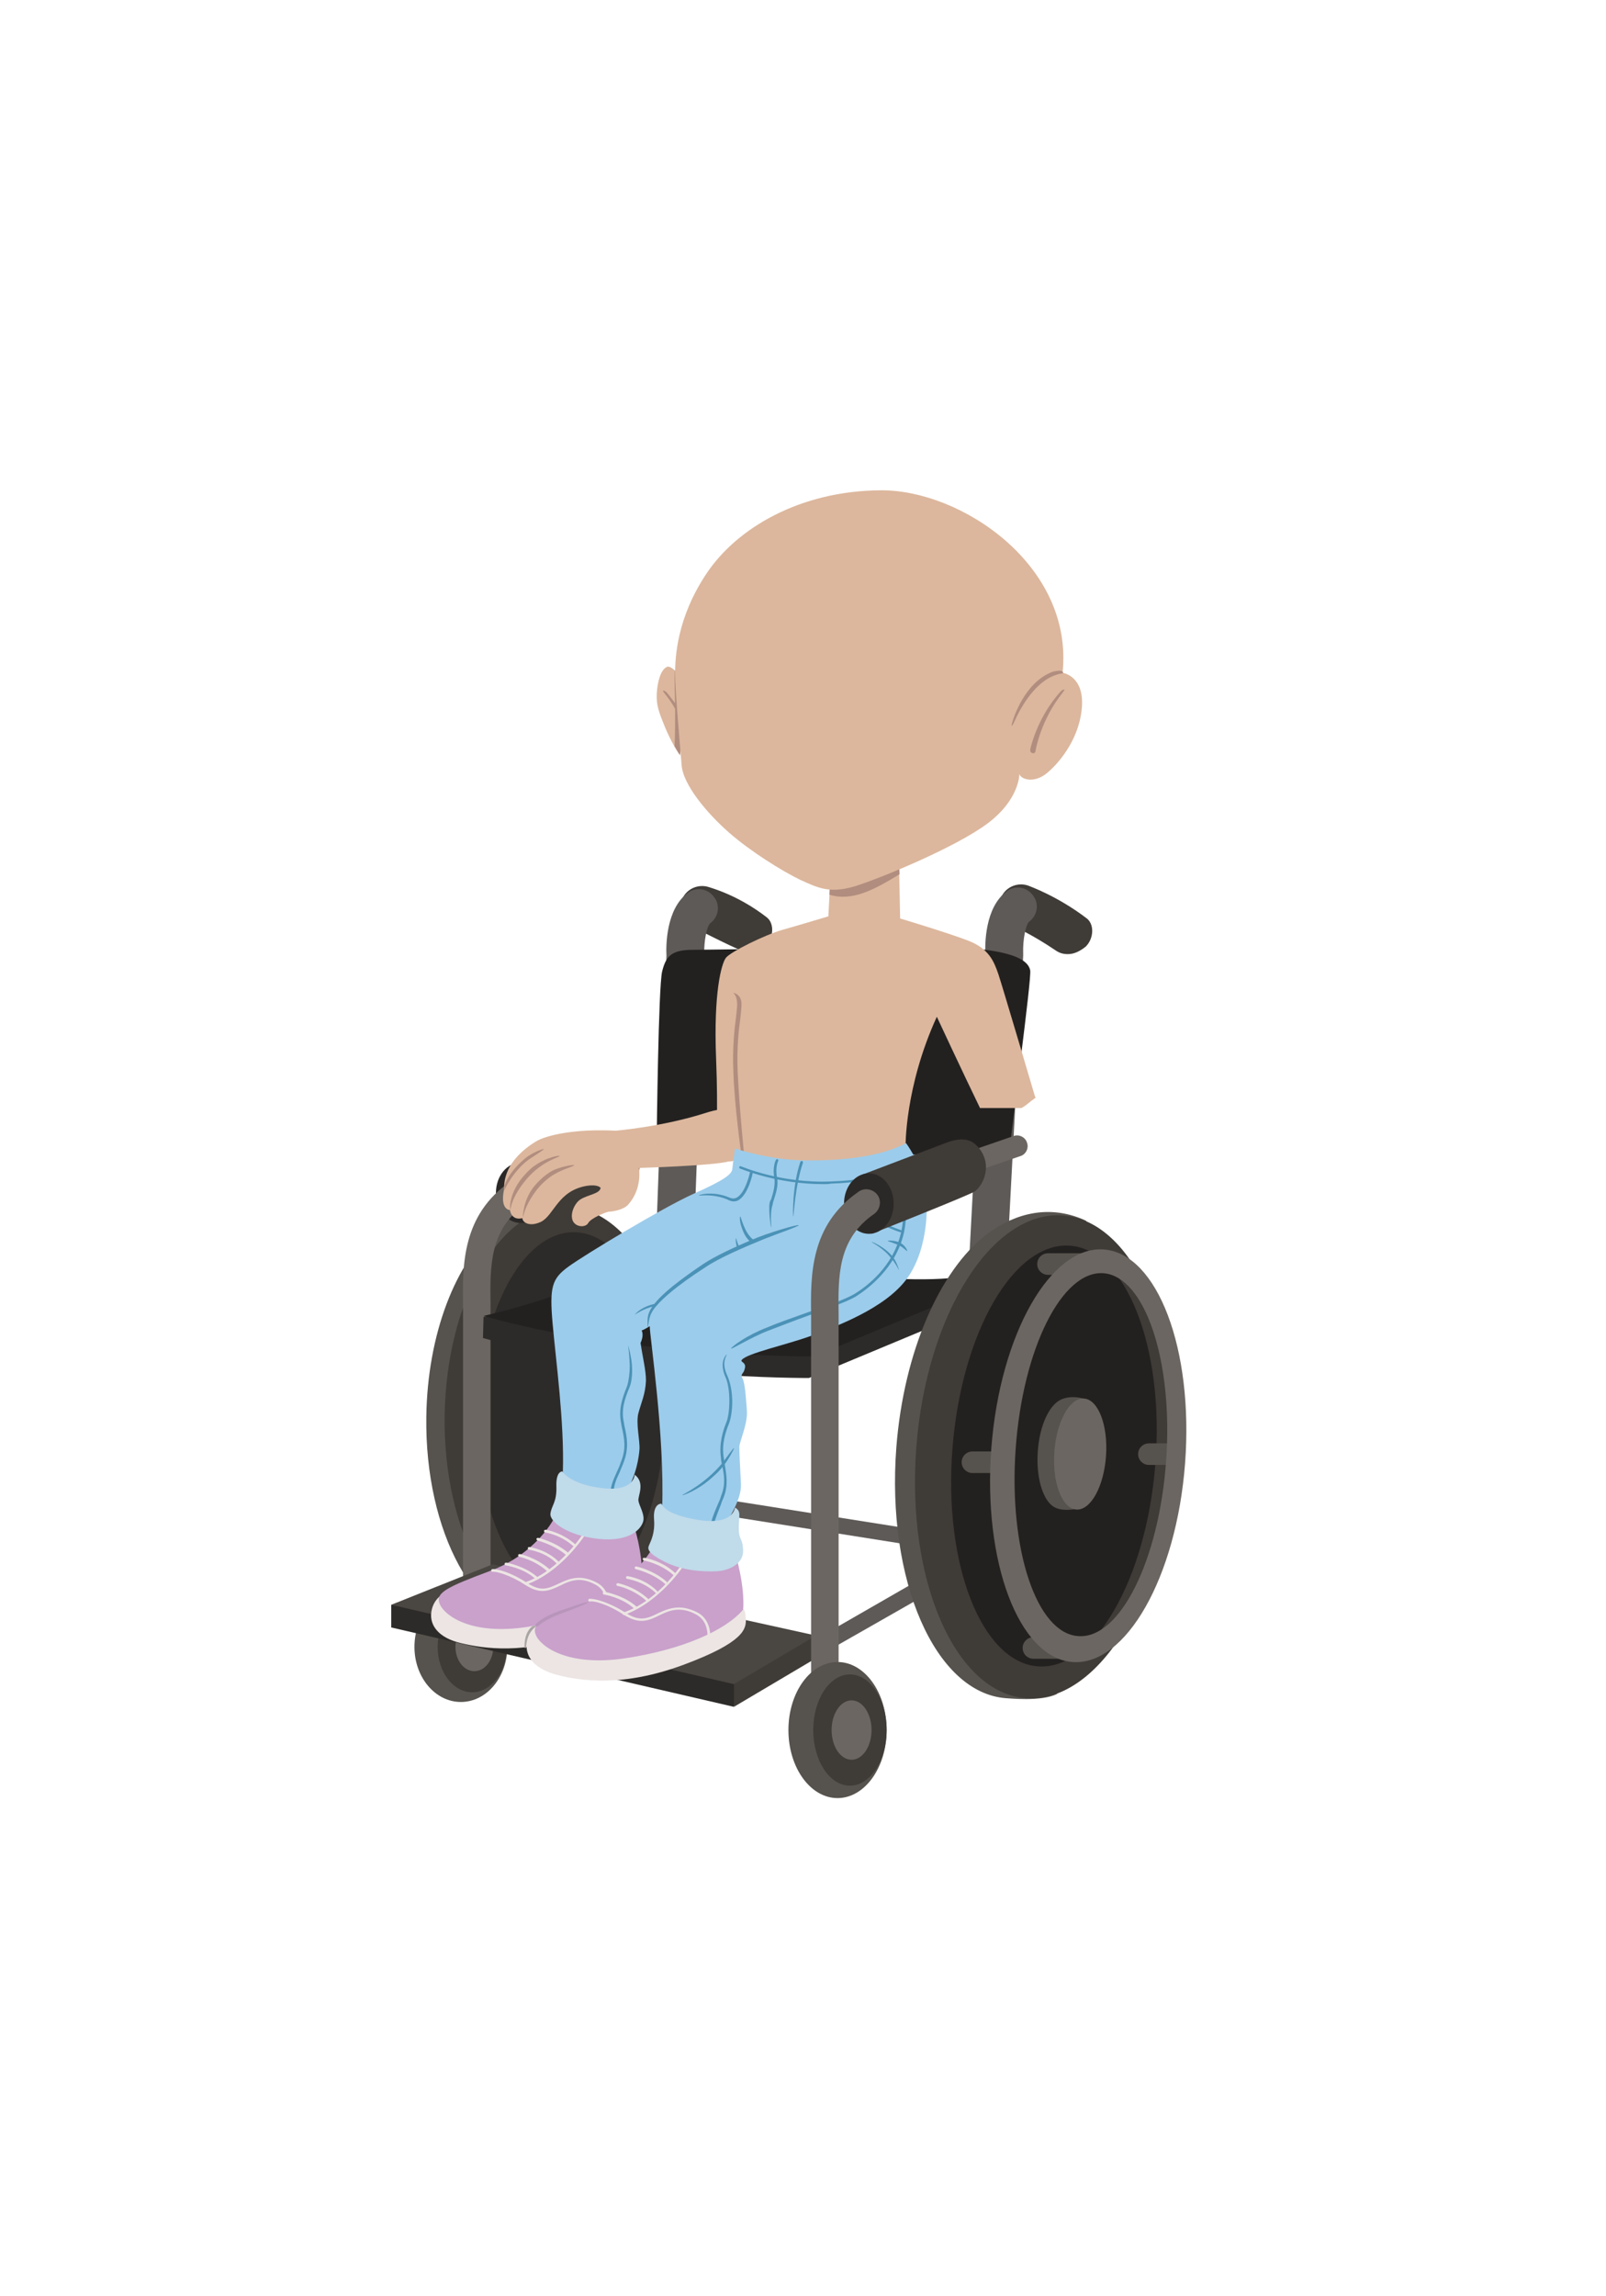<?xml version="1.0" encoding="utf-8"?>
<!-- Generator: Adobe Illustrator 19.0.0, SVG Export Plug-In . SVG Version: 6.00 Build 0)  -->
<svg version="1.1" id="Camada_1" xmlns="http://www.w3.org/2000/svg" xmlns:xlink="http://www.w3.org/1999/xlink" x="0px" y="0px"
	 viewBox="0 0 297.6 425.2" style="enable-background:new 0 0 297.6 425.2;" xml:space="preserve">
<style type="text/css">
	.st0{fill:#3F3B37;}
	.st1{fill:#5E5A58;}
	.st2{fill:#56524D;}
	.st3{fill:#2D2B29;}
	.st4{fill:#2B2927;}
	.st5{fill:#6B6661;}
	.st6{fill:#232120;}
	.st7{fill:#4A4642;}
	.st8{fill:#DCB79D;}
	.st9{fill:#B18D7F;}
	.st10{fill:#ECE5E3;}
	.st11{fill:#C9A1CB;}
	.st12{fill:#B894BA;}
	.st13{fill:#A9A5A4;}
	.st14{fill:#9CCCEB;}
	.st15{fill:#4B92B7;}
	.st16{fill:#C0DBEA;}
</style>
<g id="XMLID_8589_">
	<g id="XMLID_6821_">
		<g id="XMLID_6876_">
			<g id="XMLID_6879_">
				<path id="XMLID_6880_" class="st0" d="M197.9,176.7c-0.9,0-1.6-0.2-2.3-0.7c-4.6-3.1-7.7-4.4-7.7-4.4c-2.1-0.7-3.2-3-2.5-5.1
					c0.7-2.1,3-3.2,5.1-2.5c0.2,0.1,5.4,1.9,10.9,6.1c1.4,1.1,1.3,3.7-0.2,5.2C200.2,176.1,199.1,176.7,197.9,176.7z"/>
			</g>
			<g id="XMLID_6877_">
				<path id="XMLID_6878_" class="st1" d="M183.1,236.9c-0.1,0-0.1,0-0.2,0c-1.9-0.1-3.4-1.8-3.3-3.7l3-56.5
					c-0.1-1.8-0.1-8.6,3.9-11.6c1.5-1.2,3.7-0.9,4.9,0.7c1.2,1.5,0.9,3.7-0.7,4.9c-0.6,0.5-1.2,3.3-1.1,5.9l0,0.2l0,0.2l-3,56.7
					C186.5,235.4,184.9,236.9,183.1,236.9z"/>
			</g>
		</g>
		<g id="XMLID_6852_">
			<g id="XMLID_6870_">
				<path id="XMLID_6875_" class="st2" d="M91.9,227.5c-7.4,6.2-12.7,19.5-12.9,34.9c-0.3,21.4,9.3,38.9,21.3,38.9
					c0.4,0,6.1,0.2,8.6-1.3c-0.1-0.5-2.3-2.5-2.2-3l-0.7,0.5c-1-0.3-4.2,0.3-4.1-0.4c-0.1-0.3-0.1-0.7-0.2-1
					c-9.4-0.3-16.9-15.4-16.6-33.9c0.3-18.7,8.2-33.8,17.8-33.8c0.3,0,1.1-0.1,1.1-0.2c0.4-1.3,4-2.9,4.7-4.1
					C101.4,221.4,95.3,224.7,91.9,227.5z"/>
				<polygon id="XMLID_6874_" class="st3" points="106.5,226.1 110.4,226.7 116.8,231.7 121.5,237.9 125.4,251.3 124.8,264.8 
					124.1,272.9 121.2,284.6 116.8,290.4 111.7,296 107.1,297.7 99.3,296.6 95.6,293.4 91.8,288 89.3,282.2 86.9,274 86.3,265.9 
					85.7,253.8 87.5,247.1 91.1,238.1 93.8,233.8 97.5,229.6 				"/>
				<path id="XMLID_6871_" class="st0" d="M104.8,223.5c-12.1-0.1-22.1,17.3-22.4,38.7c-0.3,21.4,9.3,38.9,21.3,38.9
					c12.1,0.1,22.1-17.3,22.4-38.7S116.8,223.5,104.8,223.5z M123.2,262.1c-0.3,18.7-8.2,33.8-17.8,33.8c-9.6,0-17.1-15.2-16.9-33.9
					c0.3-18.7,8.2-33.8,17.8-33.8S123.4,243.4,123.2,262.1z"/>
			</g>
			<g id="XMLID_6853_">
				<g id="XMLID_6865_">
					<g id="XMLID_6868_">
						<path id="XMLID_6869_" class="st0" d="M138.7,176.5c-0.9,0-9.9-4.6-9.9-4.6c-2.1-0.7-3.2-3-2.5-5.1c0.7-2.1,3-3.2,5.1-2.5
							c0.2,0.1,5.3,1.4,10.7,5.6c1.4,1.1,1.3,3.7-0.2,5.2C140.9,175.9,139.9,176.5,138.7,176.5z"/>
					</g>
					<g id="XMLID_6866_">
						<path id="XMLID_6867_" class="st1" d="M125.2,229.9c-0.1,0-0.1,0-0.2,0c-1.9-0.1-3.4-1.8-3.3-3.7l1.8-49.2
							c-0.1-1.8-0.1-8.6,3.9-11.6c1.5-1.2,3.7-0.9,4.9,0.7c1.2,1.5,0.9,3.7-0.7,4.9c-0.6,0.5-1.2,3.3-1.1,5.9l0,0.2l0,0.2l-1.8,49.3
							C128.6,228.4,127,229.9,125.2,229.9z"/>
					</g>
				</g>
				<g id="XMLID_6854_">
					<g id="XMLID_6862_">
						<path id="XMLID_6864_" class="st0" d="M116.5,211.8c1.1,0.9,2,2.5,2,4.2c0,1.9-0.8,3.5-2,4.5c-0.7,0.6-19.5,6-19.5,6l-1.6-11
							l16.1-4C111.5,211.5,114.6,210.2,116.5,211.8z"/>
						<ellipse id="XMLID_6863_" class="st4" cx="96.5" cy="220.9" rx="4.6" ry="5.6"/>
					</g>
					<g id="XMLID_6860_">
						<path id="XMLID_6861_" class="st5" d="M88.3,304.2c-1.4,0-2.5-1.1-2.5-2.5v-57.8c0-0.7,0-1.4,0-2.2
							c-0.1-7.4-0.2-16.7,8.8-22.9c1.1-0.8,2.7-0.5,3.5,0.6c0.8,1.1,0.5,2.7-0.6,3.5c-6.8,4.7-6.7,11.5-6.6,18.7c0,0.8,0,1.5,0,2.2
							v57.8C90.8,303.1,89.7,304.2,88.3,304.2z"/>
					</g>
					<g id="XMLID_6855_">
						<g id="XMLID_6857_">
							<ellipse id="XMLID_6859_" class="st2" cx="85.4" cy="305" rx="8.6" ry="10.2"/>
							<ellipse id="XMLID_6858_" class="st0" cx="87.5" cy="305" rx="6.4" ry="8.4"/>
						</g>
						<ellipse id="XMLID_6856_" class="st5" cx="87.9" cy="305" rx="3.5" ry="4.5"/>
					</g>
				</g>
			</g>
		</g>
		<g id="XMLID_6850_">
			<path id="XMLID_6851_" class="st1" d="M152.7,305.9c-0.5,0-1-0.3-1.3-0.8c-0.4-0.7-0.2-1.6,0.6-2l17.4-10l-1.5-7.1l-41-6.5
				c-0.8-0.1-1.4-0.9-1.2-1.7c0.1-0.8,0.9-1.4,1.7-1.2l43,6.8l2.5,11.2l-19.3,11C153.2,305.8,152.9,305.9,152.7,305.9z"/>
		</g>
		<g id="XMLID_6846_">
			<path id="XMLID_6849_" class="st6" d="M121.7,210.4c0,0,0.3-27.7,1-30.5s1.7-4,5.7-4c4,0,48-0.8,54.2,0c6.2,0.8,8,2.3,8.3,3.8
				c0.3,1.5-3.5,29.2-3.7,32.7l-3.3,1.8C183.8,214.2,143.2,213.7,121.7,210.4z"/>
			<path id="XMLID_6848_" class="st3" d="M172.7,245.7l-22.8,9.5c0,0-33.6,0.2-60.4-7.4l0.1-3.9l38.7-6.8c0,0,37.8,3,49.5,0.8
				C177.7,237.9,180,241.5,172.7,245.7z"/>
			<path id="XMLID_6847_" class="st6" d="M173.7,241.7l-22.8,9.5c0,0-34.5,0.2-61.3-7.5c0,0,6.7-1.5,13.2-3.8s26.5-6.8,26.5-6.8
				s37.3,5.5,49,3.3C178.2,236.4,181,237.5,173.7,241.7z"/>
		</g>
		<g id="XMLID_6826_">
			<path id="XMLID_6845_" class="st2" d="M182.7,228.7c-8.5,6.6-15.2,21.5-16.6,39.3c-1.9,24.7,7.2,45.5,20.3,46.5
				c0.4,0,6.6,0.7,9.5-0.8c-0.1-0.6-2.3-3-2.2-3.7l-0.8,0.5c-1-0.4-4.5,0.1-4.4-0.8c0-0.4-0.1-0.8-0.1-1.2
				c-10.3-1.1-17.2-19.1-15.5-40.4c1.7-21.5,11.4-38.3,21.8-37.5c0.4,0,1.2,0,1.2-0.1c0.6-1.5,4.6-3,5.4-4.4
				C193.4,222.4,186.6,225.7,182.7,228.7z"/>
			<polygon id="XMLID_6844_" class="st6" points="198.6,228.2 202.9,229.2 209.5,235.6 214.1,243.1 217.4,258.8 215.8,274.3 
				214.4,283.6 210.4,296.8 205.1,303.2 199.1,309.2 194,310.8 185.6,308.9 181.9,304.9 178.1,298.4 175.8,291.6 173.8,281.9 
				173.8,272.6 174,258.6 176.5,250.9 181,240.8 184.3,236.1 188.6,231.6 			"/>
			<path id="XMLID_6841_" class="st0" d="M197,225.1c-13.1-1-25.3,18.2-27.2,42.9c-1.9,24.7,7.2,45.5,20.3,46.5
				c13.1,1,25.3-18.2,27.2-42.9S210.1,226.1,197,225.1z M214.1,271.1c-1.7,21.5-11.4,38.3-21.8,37.5s-17.5-18.9-15.8-40.4
				s11.4-38.3,21.8-37.5S215.8,249.6,214.1,271.1z"/>
			<g id="XMLID_6832_">
				<g id="XMLID_6839_">
					<path id="XMLID_6840_" class="st2" d="M184.4,272.8h-4.2c-1.1,0-2-0.9-2-2s0.9-2,2-2h4.2c1.1,0,2,0.9,2,2
						S185.5,272.8,184.4,272.8z"/>
				</g>
				<g id="XMLID_6837_">
					<path id="XMLID_6838_" class="st2" d="M217.1,271.3h-4.2c-1.1,0-2-0.9-2-2s0.9-2,2-2h4.2c1.1,0,2,0.9,2,2
						S218.2,271.3,217.1,271.3z"/>
				</g>
				<g id="XMLID_6835_">
					<path id="XMLID_6836_" class="st2" d="M201.1,236.1h-6.9c-1.1,0-2-0.9-2-2s0.9-2,2-2h6.9c1.1,0,2,0.9,2,2
						S202.2,236.1,201.1,236.1z"/>
				</g>
				<g id="XMLID_6833_">
					<path id="XMLID_6834_" class="st2" d="M197.9,307.2h-6.4c-1.1,0-2-0.9-2-2s0.9-2,2-2h6.4c1.1,0,2,0.9,2,2
						S199,307.2,197.9,307.2z"/>
				</g>
			</g>
			<path id="XMLID_6829_" class="st5" d="M204.6,231.4c-9.9-0.8-19.3,15.7-20.9,36.8c-1.6,21.1,5.1,38.8,15,39.6
				c9.9,0.8,19.3-15.7,20.9-36.8C221.2,249.9,214.5,232.2,204.6,231.4z M216.1,270.4c-1.3,18.6-8.6,33.2-16.3,32.6
				c-7.7-0.5-12.9-16-11.6-34.6c1.3-18.6,8.6-33.2,16.3-32.6C212.1,236.4,217.4,251.8,216.1,270.4z"/>
			<path id="XMLID_6828_" class="st2" d="M201.9,269.5c-0.3,3.7,0,9.5-2.2,9.9c-3.1,0.6-4.3-0.2-4.8-0.6c-1.8-1.5-2.9-5.4-2.6-9.9
				c0.3-4.8,2.1-8.7,4.3-9.7c0.4-0.2,1.9-0.8,4.1-0.2C203,259.5,202.2,265.8,201.9,269.5z"/>
			
				<ellipse id="XMLID_6827_" transform="matrix(0.998 6.804553e-02 -6.804553e-02 0.998 18.779 -12.994)" class="st5" cx="200.1" cy="269.2" rx="4.8" ry="10.3"/>
		</g>
		<g id="XMLID_6822_">
			<polygon id="XMLID_6825_" class="st3" points="137.6,305.4 136,316.1 72.5,301.4 72.5,297.2 			"/>
			<polygon id="XMLID_6824_" class="st0" points="151.2,307.1 136,316.1 136,311.8 145.8,303.3 151.2,302.9 			"/>
			<polygon id="XMLID_6823_" class="st7" points="151.2,302.9 136,311.9 72.5,297.2 91.3,289.7 			"/>
		</g>
	</g>
	<g id="XMLID_6733_">
		<g id="XMLID_6746_">
			<g id="XMLID_6752_">
				<path id="XMLID_6760_" class="st8" d="M114.1,209.4c-7.8-0.4-13,0.9-14.8,2c-5.8,3.6-5.9,7.4-5.9,8.9c-0.8,3.8,1.1,3.8,1.1,3.8
					s0.2,2,2.3,1.5c0,0.7,1.2,1.7,3.4,0.7c2.5-1.2,3.1-5.8,8.6-6.7c2.1-0.3,2.5,0.4,2.5,0.4c-0.2,1.1-2.2,1.2-3.7,2.1
					c-1,0.6-2,2.5-1.5,3.9c0.5,1.3,2.4,1.4,2.9,0.5c0.5-0.9,3.2-2,3.8-2.1c0.6,0,2.7-0.3,3.6-1.3c2.7-3,2-6.8,2-6.8
					s13.7-0.4,16.6-1.2c0,0,3.7,0.2,3.6-4.2c0-2.3,0.3-7.4-7.8-4.8S114.1,209.4,114.1,209.4z"/>
				<g id="XMLID_6753_">
					<g id="XMLID_6758_">
						<path id="XMLID_6759_" class="st9" d="M96.9,225.5c0,0-0.1-3,2-5.7c1.1-1.3,2.1-2.2,3.3-2.9c1.4-0.8,4.2-1.3,4.2-1.1
							c0.1,0.2-2.4,0.7-4.5,2.2c-0.8,0.6-1.6,1.3-2.4,2.3C97.6,222.8,97.2,224.3,96.9,225.5z"/>
					</g>
					<g id="XMLID_6756_">
						<path id="XMLID_6757_" class="st9" d="M94.6,224C94.6,224,94.6,224,94.6,224c-0.2,0-0.3-3.3,2.7-6.5c0.9-1,1.4-1.4,2.2-1.9
							c1.8-1.2,4.1-1.7,4.2-1.5c0,0.2-3.1,0.9-5.8,3.9C94.8,221.5,94.6,223.9,94.6,224z"/>
					</g>
					<g id="XMLID_6754_">
						<path id="XMLID_6755_" class="st9" d="M93.5,219.5c0.1-0.2,0.8-2.6,4.1-5.2c0.8-0.6,2.6-1.5,3.2-1.5c0.2,0-2,1.4-2.9,2
							c-2.9,2.2-4.4,5.5-4.4,5.6C93.5,220.5,93.5,219.7,93.5,219.5z"/>
					</g>
				</g>
			</g>
			<g id="XMLID_6747_">
				<path id="XMLID_6751_" class="st8" d="M136.2,218.6c-0.5,2.5-0.9,4.5-1.2,6.4c8.6,3.2,14.9,3,22.4,2.2
					c2.7-0.3,11.4-6.3,10.4-14.7c0,0-0.2-11.1,5.8-24.2c0,0,4.7,10.1,8,16.9h7.7c0.7-0.4,1.3-0.9,1.9-1.4c0.1-0.1,0.2-0.1,0.3-0.2
					c-0.2,0.1-0.2,0.1-0.1,0.1c0.1-0.1,0.1-0.1,0.2-0.2c0.1-0.1,0.2-0.1,0.3-0.2c0-0.1-0.1-0.2-0.1-0.2s-6-20.3-6.8-22.7
					c-0.8-2.3-1.7-4.7-5.6-6.2c-3.9-1.5-12.6-4.1-12.6-4.1l-0.2-9.8l-12.8,3.7l-0.3,5.7c0,0-5.3,1.6-8.5,2.5s-9.7,4.1-10.5,5.2
					s-2.3,6.3-1.8,18.7c0.4,10.1,0,15.1-0.1,16.5c0.3,0.1,3.9-1,4.5-0.2C138.2,213.7,136.5,217.4,136.2,218.6z"/>
				<g id="XMLID_6748_">
					<g id="XMLID_6749_">
						<path id="XMLID_6750_" class="st9" d="M135.2,225c1.1-5.9,2.6-10.8,2.7-10.9l0,0l0-0.1c0-0.1-0.9-8.9-1.2-15.4
							c-0.2-4.5,0.2-7.9,0.5-10.1c0.1-1,0.2-1.8,0.2-2.4c0.1-2.1-1.7-2.3-1.5-2.2c0,0,0.7,0.5,0.7,2.1c0,0.5-0.1,1.3-0.2,2.3
							c-0.3,2.2-0.7,5.7-0.5,10.2c0.2,6.3,1.4,14.8,1.5,15.5c-0.2,0.5-1.6,5.2-2.6,10.8l0.2,0.1L135.2,225z"/>
					</g>
				</g>
			</g>
		</g>
		<g id="XMLID_6734_">
			<path id="XMLID_6745_" class="st8" d="M126,139.9c-0.3-0.4-1.7-2.6-2.8-5.3s-1.6-4-1.5-6.1c0.1-2.1,0.7-4.5,1.9-5s4.1,4,4.1,4
				L126,139.9z"/>
			<path id="XMLID_6744_" class="st9" d="M166.7,161.9l-0.1-1.7l-12.8,3.7l-0.1,1.8C158,167,162.1,164.7,166.7,161.9z"/>
			<g id="XMLID_6740_">
				<path id="XMLID_6743_" class="st9" d="M125.1,124c-0.2,1.5,0,4.9,0,7.6c0,2.2,0,4.4-0.1,6.6c0.5,0.8,0.8,1.4,1,1.6l1.7-12.5
					C127.7,127.4,125.6,124.7,125.1,124z"/>
				<g id="XMLID_6741_">
					<path id="XMLID_6742_" class="st9" d="M125.7,131.1c-0.6-0.9-1.3-1.8-2.1-2.8c-0.2-0.2-0.4-0.4-0.7-0.4c-0.2,0,0.2,0.4,0.3,0.6
						c1.1,1.3,1.9,2.7,2.6,4C125.7,132,125.7,131.5,125.7,131.1z"/>
				</g>
			</g>
			<path id="XMLID_6739_" class="st8" d="M126.3,141.6c-0.2-2.4-1.2-13.8-1.2-16.8s0.3-10.4,5.9-18.7s17.2-15.2,32.2-15.3
				s35.8,14,33.7,33.8c0,0,3.9,0.5,3.6,6.1c-0.3,5.6-3.8,10.2-6.4,12.4c-2.6,2.2-5.1,1.1-5.2,0.2c0,0,0.1,4.7-5.9,9.2
				s-20.2,10.3-24.8,11.7c-4.6,1.3-6.7,0.2-10-1.3c-3.3-1.6-9.1-5.2-13.1-8.7S126.5,145.3,126.3,141.6z"/>
			<g id="XMLID_6737_">
				<path id="XMLID_6738_" class="st9" d="M191.4,139.5C191.4,139.5,191.4,139.5,191.4,139.5c-0.4-0.1-0.5-0.3-0.5-0.6
					c0-0.2,1.2-5.9,5.6-10.8c0.2-0.2,0.4-0.4,0.7-0.4c0.2,0-0.2,0.4-0.3,0.6c-4.1,5.1-5,10.7-5,10.7
					C191.9,139.3,191.7,139.5,191.4,139.5z"/>
			</g>
			<g id="XMLID_6735_">
				<path id="XMLID_6736_" class="st9" d="M187.5,134.4c-0.1,0,0-0.4,0.1-0.7c0.1-0.4,2.2-7.4,7.5-9.3c0.4-0.1,1.3-0.3,1.7-0.1
					c0.3,0.2,0.2,0.4,0.1,0.4c-5.8,0.8-9,9.2-9.1,9.3C187.6,134.2,187.6,134.5,187.5,134.4z"/>
			</g>
		</g>
	</g>
	<g id="XMLID_6505_">
		<g id="XMLID_6543_">
			<g id="XMLID_6566_">
				<path id="XMLID_6583_" class="st10" d="M82.4,295c-0.9,0.5-2.3,1.6-2.5,3.8c-0.2,2.2,1.3,4.5,5.5,5.5c4.2,1,11.7,2.2,22.8-1.8
					s11.3-6.5,11.2-8.3c-0.1-1.8-0.3-1.5-1-2.2S82.4,295,82.4,295z"/>
				<path id="XMLID_6582_" class="st11" d="M102.5,281.5c0,0-3.3,6.3-11.6,9.4c-8.3,3.1-10.3,4.1-9.4,6.2c0.9,2.1,5.8,5.8,16.2,4.2
					c10.3-1.6,18.1-5.1,21.2-8.8c0,0,0.5-3.6-1.5-10.3L102.5,281.5z"/>
				<g id="XMLID_6567_">
					<g id="XMLID_6580_">
						<path id="XMLID_6581_" class="st10" d="M112.6,297.3L112.6,297.3c-0.1,0-0.2-0.1-0.2-0.2c0-0.1,0-2.5-2-3.6
							c-2.6-1.4-4.3-1-6.5,0.1c-2.3,1.1-3.8,1.7-6.6-0.1c-2.6-1.7-5.2-2.5-6-2.4c-0.1,0-0.3-0.1-0.3-0.2c0-0.1,0.1-0.3,0.2-0.3
							c0.9-0.1,3.5,0.6,6.4,2.5c2.6,1.7,3.8,1.2,6.1,0.1c2.3-1.1,4.2-1.5,6.9-0.1c2.3,1.2,2.3,3.9,2.3,4
							C112.9,297.2,112.8,297.3,112.6,297.3z"/>
					</g>
					<g id="XMLID_6578_">
						<path id="XMLID_6579_" class="st10" d="M97.4,293.5c-0.1,0-0.2-0.1-0.2-0.2c0-0.1,0-0.3,0.2-0.3c6.3-2.2,10.6-8.9,10.6-8.9
							c0.1-0.1,0.2-0.1,0.3-0.1c0.1,0.1,0.1,0.2,0.1,0.3C108.3,284.4,104,291.2,97.4,293.5C97.4,293.5,97.4,293.5,97.4,293.5z"/>
					</g>
					<g id="XMLID_6576_">
						<path id="XMLID_6577_" class="st10" d="M99.4,292.5c-0.1,0-0.1,0-0.2-0.1c-2.2-2-5.4-2.5-5.5-2.5c-0.1,0-0.2-0.1-0.2-0.3
							c0-0.1,0.1-0.2,0.3-0.2c0.1,0,3.4,0.6,5.7,2.6c0.1,0.1,0.1,0.2,0,0.3C99.5,292.5,99.5,292.5,99.4,292.5z"/>
					</g>
					<g id="XMLID_6574_">
						<path id="XMLID_6575_" class="st10" d="M101.6,291.1c-0.1,0-0.1,0-0.2-0.1c-2.3-2.1-5.2-2.7-5.2-2.7c-0.1,0-0.2-0.2-0.2-0.3
							s0.2-0.2,0.3-0.2c0.1,0,3,0.6,5.5,2.8c0.1,0.1,0.1,0.2,0,0.3C101.8,291.1,101.7,291.1,101.6,291.1z"/>
					</g>
					<g id="XMLID_6572_">
						<path id="XMLID_6573_" class="st10" d="M103.4,289.7c-0.1,0-0.1,0-0.2-0.1c-2.1-2.2-5.2-2.6-5.2-2.6c-0.1,0-0.2-0.1-0.2-0.3
							c0-0.1,0.1-0.2,0.3-0.2c0.1,0,3.3,0.5,5.5,2.8c0.1,0.1,0.1,0.3,0,0.3C103.5,289.7,103.4,289.7,103.4,289.7z"/>
					</g>
					<g id="XMLID_6570_">
						<path id="XMLID_6571_" class="st10" d="M105,288c-0.1,0-0.1,0-0.2-0.1c-2.3-1.9-5.2-2.6-5.2-2.6c-0.1,0-0.2-0.2-0.2-0.3
							c0-0.1,0.2-0.2,0.3-0.2c0.1,0,3.1,0.7,5.5,2.7c0.1,0.1,0.1,0.2,0,0.3C105.1,288,105.1,288,105,288z"/>
					</g>
					<g id="XMLID_6568_">
						<path id="XMLID_6569_" class="st10" d="M106.5,286.5c-0.1,0-0.1,0-0.2-0.1c-2.4-2.2-5.3-2.6-5.3-2.6c-0.1,0-0.2-0.1-0.2-0.3
							c0-0.1,0.2-0.2,0.3-0.2c0.1,0,3.1,0.5,5.6,2.8c0.1,0.1,0.1,0.2,0,0.3C106.6,286.4,106.5,286.5,106.5,286.5z"/>
					</g>
				</g>
			</g>
			<g id="XMLID_6548_">
				<path id="XMLID_6565_" class="st10" d="M100.2,300.6c-0.9,0.5-2.4,1.6-2.6,3.9s1.4,4.6,5.7,5.7s12.1,2.3,23.4-1.9
					s11.6-6.7,11.5-8.5s-0.3-1.6-1-2.3S100.2,300.6,100.2,300.6z"/>
				<path id="XMLID_6564_" class="st11" d="M120.9,286.7c0,0-3.4,6.5-11.9,9.7s-10.6,4.2-9.7,6.4s6,5.9,16.6,4.3s18.6-5.2,21.8-9
					c0,0,0.5-3.7-1.5-10.6L120.9,286.7z"/>
				<g id="XMLID_6549_">
					<g id="XMLID_6562_">
						<path id="XMLID_6563_" class="st10" d="M131.3,303C131.3,303,131.3,303,131.3,303c-0.1,0-0.3-0.1-0.2-0.3c0-0.1,0-2.6-2.1-3.7
							c-2.6-1.4-4.5-1-6.7,0.1c-2.4,1.2-3.9,1.7-6.8-0.1c-2.7-1.8-5.4-2.6-6.2-2.4c-0.1,0-0.3-0.1-0.3-0.2c0-0.1,0.1-0.3,0.2-0.3
							c0.9-0.1,3.6,0.6,6.6,2.5c2.6,1.7,3.9,1.3,6.3,0.1c2.3-1.1,4.3-1.5,7.1-0.1c2.4,1.2,2.4,4,2.4,4.1
							C131.5,302.9,131.4,303,131.3,303z"/>
					</g>
					<g id="XMLID_6560_">
						<path id="XMLID_6561_" class="st10" d="M115.6,299.1c-0.1,0-0.2-0.1-0.2-0.2c0-0.1,0-0.3,0.2-0.3c6.5-2.2,10.9-9.1,10.9-9.2
							c0.1-0.1,0.2-0.1,0.3-0.1c0.1,0.1,0.2,0.2,0.1,0.3C126.9,289.7,122.4,296.7,115.6,299.1C115.7,299.1,115.7,299.1,115.6,299.1z
							"/>
					</g>
					<g id="XMLID_6558_">
						<path id="XMLID_6559_" class="st10" d="M117.7,298c-0.1,0-0.1,0-0.2-0.1c-2.3-2.1-5.6-2.6-5.6-2.6c-0.1,0-0.2-0.1-0.2-0.3
							c0-0.1,0.1-0.2,0.3-0.2c0.1,0,3.5,0.6,5.9,2.7c0.1,0.1,0.1,0.2,0,0.4C117.8,298,117.8,298,117.7,298z"/>
					</g>
					<g id="XMLID_6556_">
						<path id="XMLID_6557_" class="st10" d="M120,296.6c-0.1,0-0.1,0-0.2-0.1c-2.4-2.2-5.3-2.8-5.4-2.8c-0.1,0-0.2-0.2-0.2-0.3
							s0.2-0.2,0.3-0.2c0.1,0,3.1,0.6,5.6,2.9c0.1,0.1,0.1,0.3,0,0.4C120.1,296.6,120.1,296.6,120,296.6z"/>
					</g>
					<g id="XMLID_6554_">
						<path id="XMLID_6555_" class="st10" d="M121.8,295.2c-0.1,0-0.1,0-0.2-0.1c-2.2-2.2-5.3-2.7-5.4-2.7c-0.1,0-0.2-0.1-0.2-0.3
							c0-0.1,0.1-0.2,0.3-0.2c0.1,0,3.4,0.5,5.6,2.9c0.1,0.1,0.1,0.3,0,0.4C121.9,295.1,121.8,295.2,121.8,295.2z"/>
					</g>
					<g id="XMLID_6552_">
						<path id="XMLID_6553_" class="st10" d="M123.4,293.4c-0.1,0-0.1,0-0.2-0.1c-2.3-2-5.4-2.7-5.4-2.7c-0.1,0-0.2-0.2-0.2-0.3
							c0-0.1,0.2-0.2,0.3-0.2c0.1,0,3.2,0.7,5.6,2.8c0.1,0.1,0.1,0.2,0,0.4C123.6,293.4,123.5,293.4,123.4,293.4z"/>
					</g>
					<g id="XMLID_6550_">
						<path id="XMLID_6551_" class="st10" d="M125,291.8c-0.1,0-0.1,0-0.2-0.1c-2.5-2.2-5.5-2.7-5.5-2.7c-0.1,0-0.2-0.1-0.2-0.3
							s0.2-0.2,0.3-0.2c0.1,0,3.2,0.5,5.7,2.8c0.1,0.1,0.1,0.3,0,0.4C125.1,291.8,125,291.8,125,291.8z"/>
					</g>
				</g>
			</g>
			<g id="XMLID_6546_">
				<path id="XMLID_6547_" class="st12" d="M99.4,301.2c0,0-0.1,0-0.1,0c-0.1-0.1-0.1-0.2-0.1-0.3c0,0,0.8-1.3,4.9-2.7
					c4-1.4,4.5-1.5,5-1.5c0.1,0-0.9,0.6-4.8,2c-3.8,1.4-4.6,2.5-4.6,2.5C99.5,301.1,99.5,301.2,99.4,301.2z"/>
			</g>
			<g id="XMLID_6544_">
				<path id="XMLID_6545_" class="st13" d="M97.2,305.2c0-0.1-0.2-2.6,1.3-3.9c0.1-0.1,0.6-0.3,0.7-0.2c0.1,0.1,0.2,0.1,0,0.2
					c-0.3,0.2-0.7,0.7-0.9,1c-0.8,1.2-0.8,2.7-0.8,2.8c0,0.1,0.1,0.1-0.1,0.1C97.5,305.1,97.3,305.2,97.2,305.2z"/>
			</g>
		</g>
		<g id="XMLID_6506_">
			<path id="XMLID_6542_" class="st14" d="M167.9,211.7c0,0,2.6,3.6,3.4,7.1s0.9,12.1-3.1,17.8s-13.4,9.1-18.2,10.9
				c-4.5,1.6-11.4,3.1-12.5,4.3c-0.5,0.5,0.9,0.4,0.5,1.7c-0.2,1-0.9,0.9-0.4,1.8c0.5,0.9,0.7,4.6,0.8,5.9c0.2,2.5-1.4,5.8-1.4,6.8
				s0.2,4.8,0.3,6.8c0.1,2.2-1.2,4.6-2.1,6.2l1.6,3.9l-11,0.6c0,0-2.6-4.5-3.1-6.1c0.5-13.5-2.3-31.9-2.3-33.8c0,0-0.9,0.6-1.5,0.8
				c0,0,0.5,0.8-0.2,2.3c0.4,2.8,1,5,1,7c-0.1,2.5-0.9,4.1-1.4,6s0.3,5.1,0.2,6.7c-0.1,1.3-0.5,4.8-2.7,8.3c0,0-11.2,0.6-11.5-4.1
				c0.3-9.1-1.3-20.7-1.9-27.5s-0.1-8.3,2.9-10.5s17.6-11,23.2-13.5s7.1-3.6,7.2-4.6s0.5-3.8,0.5-3.8s6.2,2.1,12.8,2.2
				S163.1,214.3,167.9,211.7z"/>
			<g id="XMLID_6509_">
				<g id="XMLID_6514_">
					<g id="XMLID_6540_">
						<path id="XMLID_6541_" class="st15" d="M139.1,229.7c-3.3,1.4-6.7,3-8.8,4.4c-3.1,2.1-8.6,5.9-9.9,8.7c-0.5,1-0.4,1.7-0.4,3.1
							c0.2-0.6,0.2-1.7,0.7-2.7c0.9-1.9,4.7-5.1,10-8.5c2.5-1.7,6.9-3.6,10.8-5.2c2.5-1,6.6-2.4,6.5-2.6
							C147.9,226.7,142.3,228.3,139.1,229.7z"/>
					</g>
					<g id="XMLID_6538_">
						<path id="XMLID_6539_" class="st15" d="M142,245.9c2.1-0.9,5-1.9,7.8-2.9c3.6-1.2,6.9-2.4,8.6-3.4c2.1-1.3,7.2-5,8.6-11.5
							c1.3-5.9-0.8-11.8-0.8-11.8c0-0.1,0-0.3,0.2-0.3c0.1,0,0.3,0,0.3,0.2c0,0.1,2.1,6.1,0.8,12.1c-1.5,6.6-6.7,10.4-8.9,11.8
							c-1.7,1-5.1,2.2-8.7,3.5c-2.8,1-5.6,2.1-7.7,2.9c-3.1,1.2-7.1,3.7-6.7,3.2C135.7,249.3,138.4,247.3,142,245.9z"/>
					</g>
					<g id="XMLID_6536_">
						<path id="XMLID_6537_" class="st15" d="M121.8,241.4c-1.6,0.2-3.3,1-4.2,2.1c-0.1,0.1,1.6-1.2,3.7-1.6
							C121.7,241.9,122,241.4,121.8,241.4z"/>
					</g>
					<g id="XMLID_6531_">
						<g id="XMLID_6534_">
							<path id="XMLID_6535_" class="st15" d="M139.4,230.1c-0.1,0-0.2,0.1-0.2,0c-0.9-0.7-1.4-1.7-1.7-2.6c-0.4-1-0.5-2.2-0.3-2.2
								c0.1,0,0.7,3,2.4,4.3c0.1,0.1,0.1,0.2,0.1,0.3C139.6,230,139.5,230.1,139.4,230.1z"/>
						</g>
						<g id="XMLID_6532_">
							<path id="XMLID_6533_" class="st15" d="M137,231c-0.4-0.9-0.6-1.7-0.6-1.7c-0.1,0-0.1,0.9,0.2,1.8
								C136.6,231.2,137.2,231.4,137,231z"/>
						</g>
					</g>
					<g id="XMLID_6529_">
						<path id="XMLID_6530_" class="st15" d="M126.4,276.9c0-0.1,4.1-1.9,7.5-6c0.6-0.8,2-2.8,2.1-2.7c0.1,0.1-1.2,2.4-1.9,3.2
							c-0.6,0.8-1.3,1.5-2,2.1C129.4,276,126.5,277,126.4,276.9z"/>
					</g>
					<g id="XMLID_6527_">
						<path id="XMLID_6528_" class="st15" d="M152.6,219.3c-8.8,0-15.4-2.9-15.5-2.9c-0.1-0.1-0.2-0.2-0.1-0.3
							c0.1-0.1,0.2-0.2,0.3-0.1c0.1,0,7.3,3.2,16.7,2.8c9.4-0.3,14.1-2.9,14.2-2.9c0.1-0.1,0.3,0,0.3,0.1c0.1,0.1,0,0.3-0.1,0.3
							c-0.2,0.1-4.9,2.6-14.4,2.9C153.6,219.3,153.1,219.3,152.6,219.3z"/>
					</g>
					<g id="XMLID_6525_">
						<path id="XMLID_6526_" class="st15" d="M147,225.3C147,225.3,147,225.3,147,225.3c-0.1,0-0.2-5.7,1.3-10.1
							c0-0.1,0.2-0.2,0.3-0.2c0.1,0,0.2,0.2,0.2,0.3C147.3,219.7,147.1,225.3,147,225.3z"/>
					</g>
					<g id="XMLID_6523_">
						<path id="XMLID_6524_" class="st15" d="M142.9,227.3c-0.1,0-0.5-3.4-0.3-4.4c0-0.2,0.1-0.5,0.3-0.8c0.3-1,0.8-2.5,0.6-3.9
							c-0.4-1.9,0.2-3.3,0.3-3.4c0.1-0.1,0.2-0.2,0.3-0.1c0.1,0.1,0.2,0.2,0.1,0.3c0,0-0.6,1.3-0.2,3.1c0.3,1.5-0.3,3.1-0.6,4.1
							c-0.1,0.3-0.2,0.6-0.2,0.8C142.6,224.7,143,227.3,142.9,227.3C142.9,227.3,142.9,227.3,142.9,227.3z"/>
					</g>
					<g id="XMLID_6521_">
						<path id="XMLID_6522_" class="st15" d="M135.9,222.5c-0.3,0-0.9-0.2-1.2-0.4c-2.8-1.1-5.1-0.6-5.2-0.7s1.7-0.6,3.7-0.2
							c0.6,0.1,1.3,0.3,2,0.6c0.5,0.2,0.9,0.2,1.3,0c1.7-0.9,2.5-4.8,2.5-4.8c0-0.1,0.1-0.2,0.3-0.2c0.1,0,0.2,0.2,0.2,0.3
							c0,0.2-0.8,4.1-2.7,5.2C136.6,222.4,136.3,222.5,135.9,222.5z"/>
					</g>
					<g id="XMLID_6519_">
						<path id="XMLID_6520_" class="st15" d="M166.8,228.2C166.8,228.2,166.8,228.2,166.8,228.2c-9.8-3.3-9.2-9.2-9.1-9.5
							c0-0.1,0.1-0.2,0.3-0.2c0.1,0,0.2,0.1,0.2,0.3c0,0-0.2,1.5,0.8,3.3c0.9,1.7,3,4,7.9,5.7c0.1,0,0.2,0.2,0.2,0.3
							C167,228.2,166.9,228.2,166.8,228.2z"/>
					</g>
					<g id="XMLID_6517_">
						<path id="XMLID_6518_" class="st15" d="M166.6,235.2c-0.1,0-0.4-0.9-1.4-2.1c-1.5-2-3.7-3-3.7-3.1c0.1-0.1,2.9,1.2,4.1,3
							C166.2,233.8,166.6,235.2,166.6,235.2z"/>
					</g>
					<g id="XMLID_6515_">
						<path id="XMLID_6516_" class="st15" d="M168.1,231.7c-0.1,0-0.8-0.7-1.2-0.9c-1.1-0.6-2.4-0.9-2.4-1c0-0.1,1.2-0.1,2.2,0.3
							C167.8,230.6,168.2,231.7,168.1,231.7z"/>
					</g>
				</g>
				<g id="XMLID_6512_">
					<path id="XMLID_6513_" class="st15" d="M131.7,282.9c-0.1-0.9,0.5-2.4,1.4-4.5c0.2-0.4,0.4-0.9,0.5-1.3
						c0.9-2.2,0.6-3.9,0.2-5.8c-0.1-0.4-0.2-0.9-0.2-1.3c-0.4-2.7,0.4-5.1,1-6.6c0.7-1.7,0.8-6.1-0.1-8.2c-0.5-1.1-0.6-1.9-0.6-2.5
						c0.1-1.4,0.8-1.9,0.8-1.9c-0.3,0.7-0.9,1.7,0,3.8c1.4,3,1.1,7.1,0.4,9c-0.6,1.5-1.4,3.7-1,6.3c0.1,0.4,0.1,0.9,0.2,1.3
						c0.3,1.9,0.7,3.8-0.2,6.1c-0.2,0.5-0.4,0.9-0.5,1.3c-0.8,2-1.4,3.6-1.4,4.3L131.7,282.9z"/>
				</g>
				<g id="XMLID_6510_">
					<path id="XMLID_6511_" class="st15" d="M113.3,277.9c-0.1,0-0.2-0.1-0.2-0.2c-0.1-2.3,0.4-3.3,1.2-5.1c0.2-0.5,0.5-1,0.7-1.7
						c1.1-2.6,0.7-4.5,0.2-6.7l-0.1-0.6c-0.5-2.5,0.1-4.4,1.1-6.9c0.3-0.9,0.5-2.5,0.5-3.8c-0.1-2.5-0.3-3.4-0.3-3.7
						c0-0.1,0.6,2,0.7,3.6c0.1,1.4,0,3-0.4,4c-1,2.4-1.6,4.3-1.1,6.6l0.1,0.6c0.5,2.2,0.9,4.2-0.2,7c-0.3,0.7-0.5,1.2-0.7,1.7
						c-0.8,1.7-1.2,2.7-1.1,4.8C113.6,277.8,113.5,277.9,113.3,277.9C113.3,277.9,113.3,277.9,113.3,277.9z"/>
				</g>
			</g>
			<path id="XMLID_6508_" class="st16" d="M122.6,278.5c-0.5-0.1-1.6,0.4-1.4,2.9s-0.6,4-0.9,4.7s-0.5,1.4,2.8,3.1s7.2,1.9,9.6,1.8
				s5.1-1.4,5-3.9s-0.8-1.7-0.8-4.1s0.5-3.1-0.7-3.8c0,0-0.2,3.3-6.7,2.3S122.6,278.5,122.6,278.5z"/>
			<path id="XMLID_6507_" class="st16" d="M104.2,272.5c0,0-1.2-0.1-1.1,2.8s-0.9,3.5-1.1,5s3.1,4.1,9,4.7s7.9-2,8.2-3.3
				s-0.8-2.9-0.9-3.8s1.3-3.3-0.7-4.8c0,0,0,3.2-6,2.5S104.2,272.5,104.2,272.5z"/>
		</g>
	</g>
	<g id="XMLID_6491_">
		<g id="XMLID_6503_">
			<path id="XMLID_6504_" class="st5" d="M179.5,217.4c-0.8,0-1.6-0.5-1.9-1.4c-0.4-1,0.2-2.2,1.2-2.5l9-3.1c1-0.4,2.2,0.2,2.5,1.2
				c0.4,1-0.2,2.2-1.2,2.5l-9,3.1C179.9,217.3,179.7,217.4,179.5,217.4z"/>
		</g>
		<g id="XMLID_6492_">
			<g id="XMLID_6500_">
				<path id="XMLID_6502_" class="st0" d="M180.7,211.9c1.1,0.9,2,2.5,2,4.2c0,1.9-0.8,3.5-2,4.5c-0.7,0.6-19.2,7.9-19.2,7.9
					l-1.6-11l15.8-6C175.8,211.5,178.9,210.2,180.7,211.9z"/>
				<ellipse id="XMLID_6501_" class="st4" cx="161" cy="222.9" rx="4.6" ry="5.6"/>
			</g>
			<g id="XMLID_6498_">
				<path id="XMLID_6499_" class="st5" d="M152.8,313c-1.4,0-2.5-1.1-2.5-2.5v-64.7c0-0.7,0-1.4,0-2.2c-0.1-7.4-0.2-16.7,8.8-22.9
					c1.1-0.8,2.7-0.5,3.5,0.6c0.8,1.1,0.5,2.7-0.6,3.5c-6.8,4.7-6.7,11.5-6.6,18.7c0,0.8,0,1.5,0,2.2v64.7
					C155.3,311.9,154.2,313,152.8,313z"/>
			</g>
			<g id="XMLID_6493_">
				<g id="XMLID_6495_">
					<ellipse id="XMLID_6497_" class="st2" cx="155.2" cy="320.4" rx="9.1" ry="12.6"/>
					<ellipse id="XMLID_6496_" class="st0" cx="157.5" cy="320.4" rx="6.8" ry="10.3"/>
				</g>
				<ellipse id="XMLID_6494_" class="st5" cx="157.8" cy="320.4" rx="3.7" ry="5.5"/>
			</g>
		</g>
	</g>
</g>
</svg>
